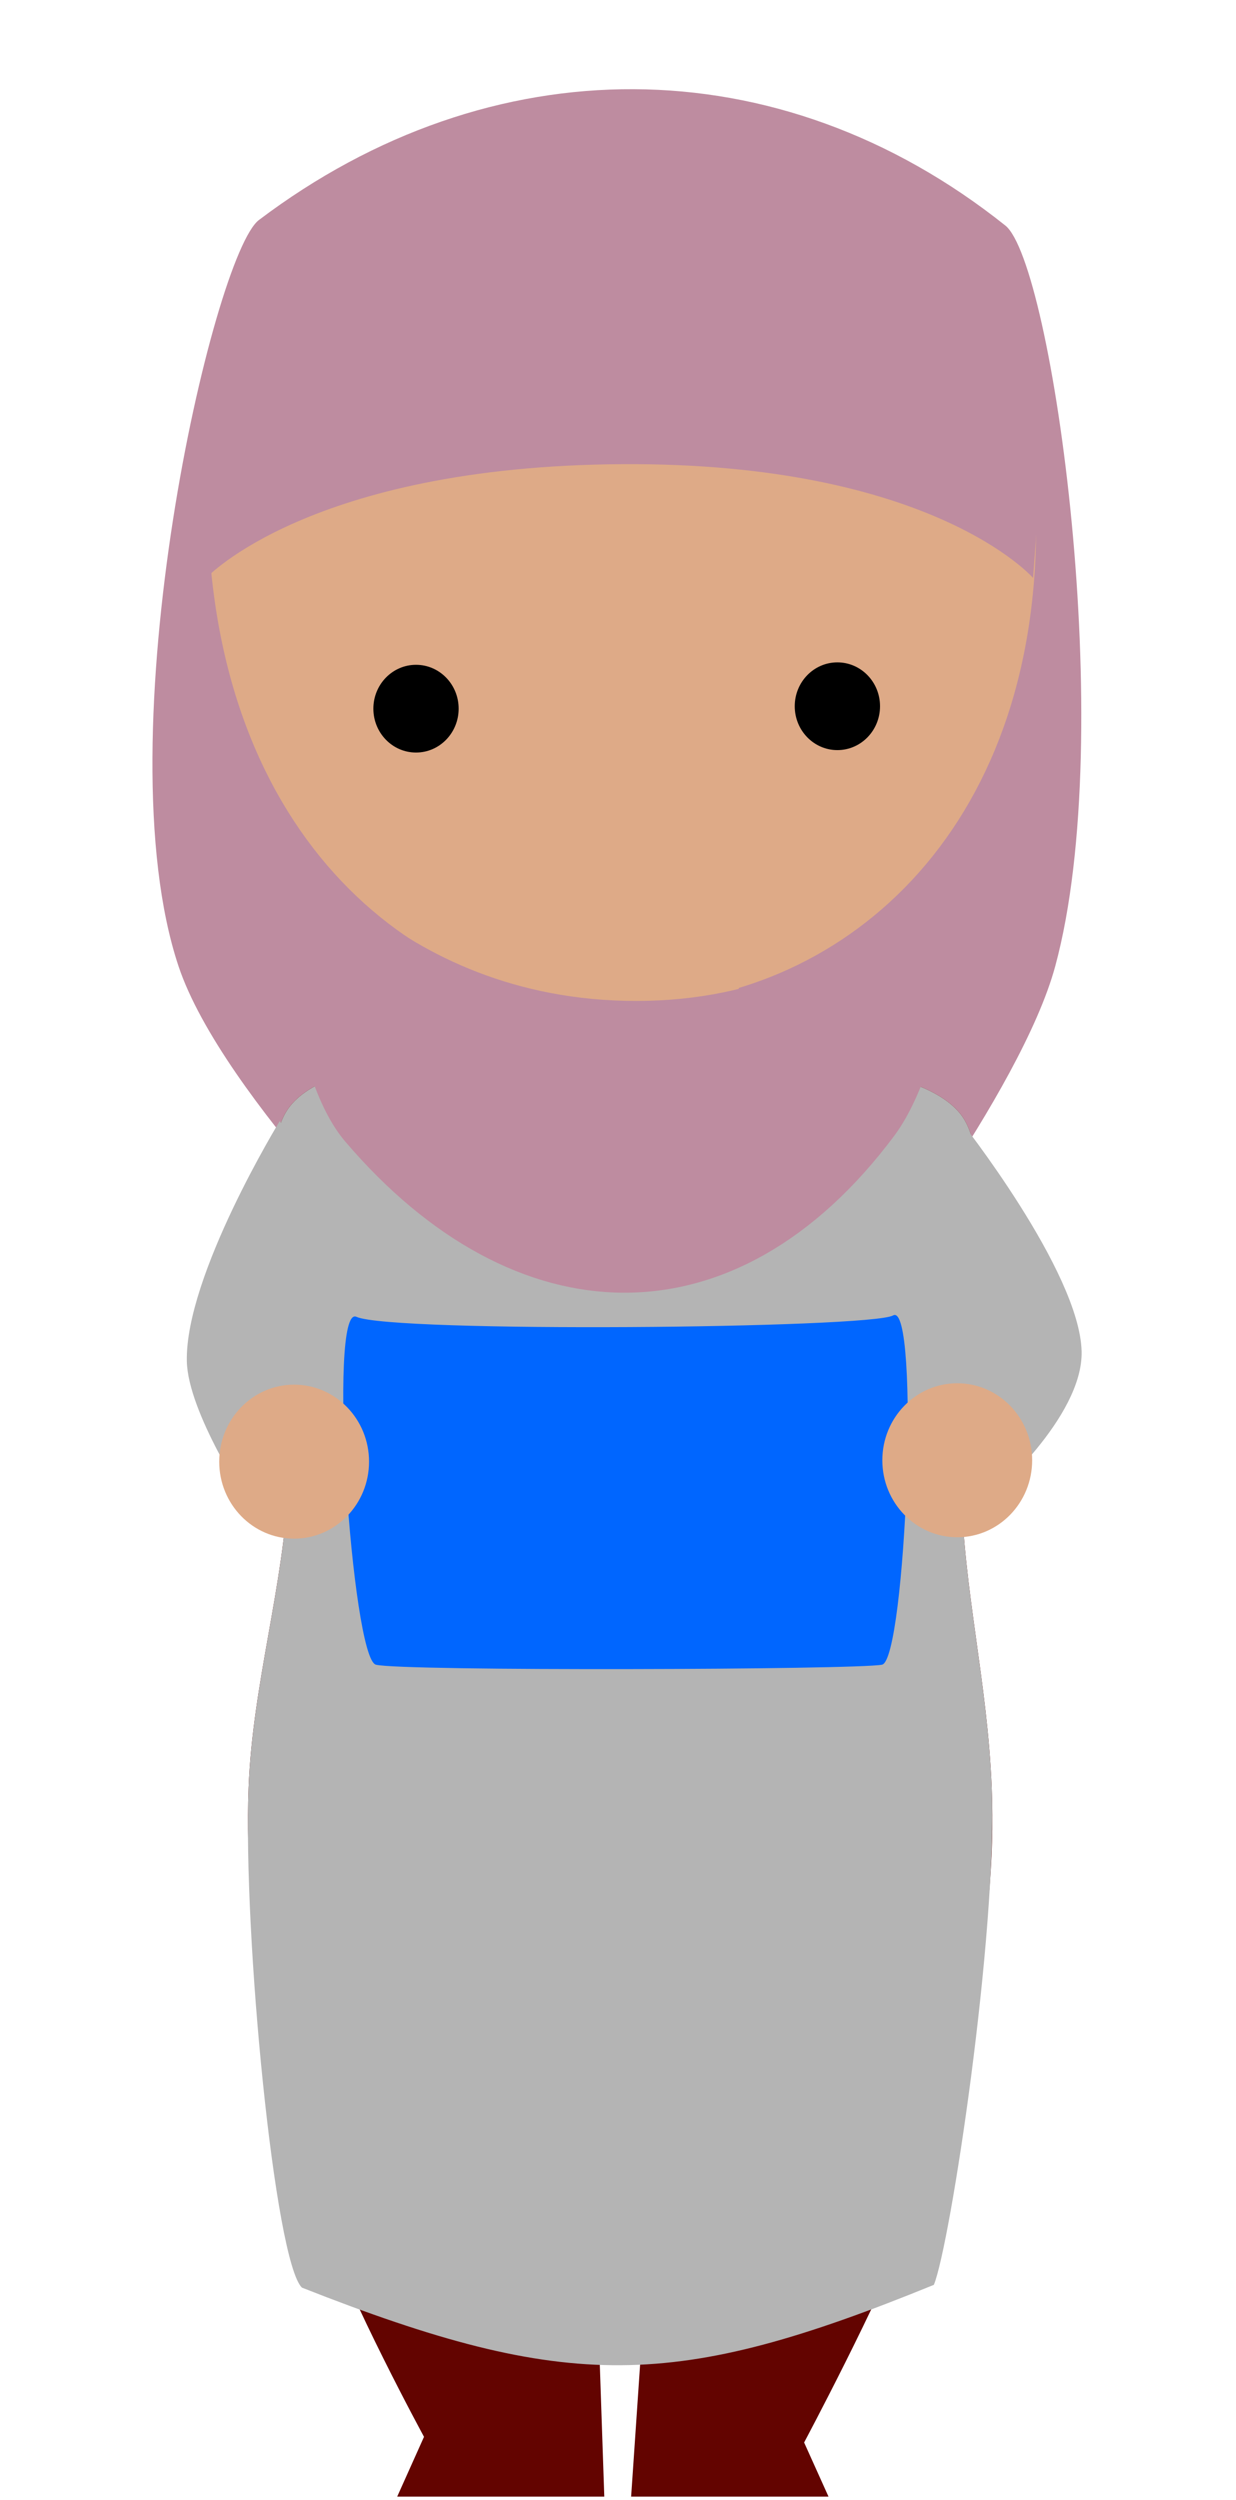 <?xml version="1.0" encoding="UTF-8" standalone="no"?>
<!-- Created with Inkscape (http://www.inkscape.org/) -->

<svg
   xmlns:dc="http://purl.org/dc/elements/1.1/"
   xmlns:cc="http://creativecommons.org/ns#"
   xmlns:rdf="http://www.w3.org/1999/02/22-rdf-syntax-ns#"
   xmlns:svg="http://www.w3.org/2000/svg"
   xmlns="http://www.w3.org/2000/svg"
   xmlns:sodipodi="http://sodipodi.sourceforge.net/DTD/sodipodi-0.dtd"
   xmlns:inkscape="http://www.inkscape.org/namespaces/inkscape"
   width="225"
   height="455"
   id="svg2"
   version="1.1"
   inkscape:version="0.48.4 r9939"
   sodipodi:docname="chara2.svg">
  <defs
     id="defs4" />
  <sodipodi:namedview
     id="base"
     pagecolor="#ffffff"
     bordercolor="#666666"
     borderopacity="1.0"
     inkscape:pageopacity="0.0"
     inkscape:pageshadow="2"
     inkscape:zoom="0.98994949"
     inkscape:cx="381.34279"
     inkscape:cy="294.02481"
     inkscape:document-units="px"
     inkscape:current-layer="layer1"
     showgrid="false"
     showguides="true"
     inkscape:guide-bbox="true"
     inkscape:window-width="1863"
     inkscape:window-height="1056"
     inkscape:window-x="57"
     inkscape:window-y="24"
     inkscape:window-maximized="1">
    <sodipodi:guide
       orientation="0,1"
       position="550.533,456.589"
       id="guide4240" />
  </sodipodi:namedview>
  <g
     inkscape:label="Ebene 1"
     inkscape:groupmode="layer"
     id="layer1"
     transform="translate(0,-597.366)">
    <path
       style="fill:#be8ca0;fill-opacity:1;stroke:none"
       d="m 47.142,637.405 c 42.183,-31.864 94.534,-31.95 135.866,1.01 8.559,6.826 20.618,92.244 9.091,134.804 -6.239,23.035 -36.365,61.67 -36.365,61.67 l -77.782,-1.515 c 0,0 -37.512,-36.311 -45.457,-60.155 -13.886,-41.672 6.306,-129.514 14.647,-135.815 z"
       id="path3871"
       inkscape:connector-curvature="0"
       sodipodi:nodetypes="sssccss" />
    <g
       id="g3846"
       transform="translate(-235.701,419.429)">
      <g
         id="g3840">
        <g
           id="g3835">
          <g
             style="fill:#deaa87;fill-opacity:1"
             id="g3808"
             transform="matrix(0.621,0,0,0.621,143.085,78.438)">
            <rect
               y="448.791"
               x="297.143"
               height="46.429"
               width="68.571"
               id="rect3810"
               style="fill:#deaa87;fill-opacity:1;fill-rule:nonzero;stroke:none" />
            <path
               sodipodi:nodetypes="sscs"
               inkscape:connector-curvature="0"
               id="path3812"
               d="m 210,308.076 c 2.043,197.481 245.814,192.384 242.857,2.857 C 452.052,259.318 330,195.219 330,195.219 c 0,0 -120.454,69.009 -120,112.857 z"
               style="fill:#deaa87;fill-opacity:1;stroke:none" />
          </g>
        </g>
      </g>
    </g>
    <path
       sodipodi:nodetypes="cccscsssccccccccssscsc"
       inkscape:connector-curvature="0"
       id="path3814"
       d="m 91.379,789.723 21.734,16.077 21.291,-14.603 c 0,0 31.655,-1.826 40.364,8.845 6.681,8.185 0.444,31.693 0.444,31.693 0,0 -0.481,24.182 -0.21,36.495 0.407,18.546 4.76,35.216 5.535,54.536 1.068,26.635 -5.544,54.475 -15.082,79.366 -5.487,14.32 -19.073,39.806 -19.073,39.806 l 4.438,9.854 -35.929,0 5.321,-78.249 -12.867,0 2.66,78.249 -37.699,0 4.88,-10.884 c 0,0 -13.666,-25.137 -18.187,-38.775 -8.467,-25.544 -14.777,-52.475 -13.75,-79.366 0.725,-18.97 6.48,-36.85 7.247,-55.547 0.503,-12.26 0.294,-35.347 0.294,-35.347 0,0 -6.87,-24.498 3.5e-4,-33.155 8.211,-10.345 38.588,-8.994 38.588,-8.994 z"
       style="fill:#630400;fill-opacity:1;stroke:none" />
    <path
       transform="matrix(0.621,0,0,0.621,-90.83,498.224)"
       d="m 280.714,367.362 c 0,7.101 -5.596,12.857 -12.5,12.857 -6.904,0 -12.5,-5.756 -12.5,-12.857 0,-7.101 5.596,-12.857 12.5,-12.857 6.904,0 12.5,5.756 12.5,12.857 z"
       sodipodi:ry="12.857142"
       sodipodi:rx="12.5"
       sodipodi:cy="367.36218"
       sodipodi:cx="268.21429"
       id="path3831"
       style="fill:#000000;fill-opacity:1;fill-rule:nonzero;stroke:none"
       sodipodi:type="arc" />
    <path
       transform="matrix(0.621,0,0,0.621,-14.124,497.781)"
       sodipodi:type="arc"
       style="fill:#000000;fill-opacity:1;fill-rule:nonzero;stroke:none"
       id="path3833"
       sodipodi:cx="268.21429"
       sodipodi:cy="367.36218"
       sodipodi:rx="12.5"
       sodipodi:ry="12.857142"
       d="m 280.714,367.362 c 0,7.101 -5.596,12.857 -12.5,12.857 -6.904,0 -12.5,-5.756 -12.5,-12.857 0,-7.101 5.596,-12.857 12.5,-12.857 6.904,0 12.5,5.756 12.5,12.857 z" />
    <path
       style="fill:#be8ca0;fill-opacity:1;stroke:none"
       d="m 37.546,702.56 c 0,0 18.865,-20.372 75.761,-20.708 56.42,-0.334 74.751,20.708 74.751,20.708 l 2.02,-27.274 -56.569,-55.053 -44.447,-2.525 -54.548,59.599 z"
       id="path3867"
       inkscape:connector-curvature="0"
       sodipodi:nodetypes="cscccccc" />
    <path
       style="fill:none;stroke:none"
       d="m 34.01,625.283 155.058,1.01 4.041,146.926 -40.911,70.762 -72.731,1.01 -47.477,-71.772 z"
       id="path3869"
       inkscape:connector-curvature="0" />
    <path
       style="fill:#b4b4b4;fill-opacity:1;stroke:none"
       d="m 91.379,789.723 21.734,16.077 21.291,-14.603 c 0,0 31.655,-1.826 40.364,8.845 6.681,8.185 0.444,31.693 0.444,31.693 0,0 -0.481,24.182 -0.21,36.495 0.407,18.546 4.76,35.216 5.535,54.536 1.068,26.635 -7.565,83.264 -10.536,90.478 -47.052,19.186 -66.412,19.659 -115.042,0.505 -4.932,-4.836 -10.737,-64.091 -9.709,-90.983 0.725,-18.97 6.48,-36.85 7.247,-55.547 0.503,-12.26 0.294,-35.347 0.294,-35.347 0,0 -6.87,-24.498 3.5e-4,-33.155 8.211,-10.345 38.588,-8.994 38.588,-8.994 z"
       id="path3875"
       inkscape:connector-curvature="0"
       sodipodi:nodetypes="cccscssccsscsc" />
    <path
       style="fill:#be8ca0;fill-opacity:1;stroke:none"
       d="m 50.173,744.935 c 0,0 19.899,33.604 63.64,34.598 45.876,1.042 63.64,-34.093 63.64,-34.093 0,0 -2.946,42.961 -14.647,58.64 -28.877,38.693 -69.216,37.181 -100.005,1.01 C 49.973,790.021 50.173,744.935 50.173,744.935 z"
       id="path3873"
       inkscape:connector-curvature="0"
       sodipodi:nodetypes="cscssc" />
    <path
       sodipodi:nodetypes="sssss"
       inkscape:connector-curvature="0"
       id="path4178"
       d="m 64.884,837.048 c 6.469,2.935 93.412,2.129 97.699,-0.253 4.934,-2.741 2.308,62.678 -2.02,63.571 -4.487,0.927 -87.609,1.216 -92.143,0 -4.367,-1.171 -8.807,-65.71 -3.536,-63.319 z"
       style="fill:#0066ff;fill-opacity:1;stroke:none" />
    <path
       style="fill:#b4b4b4;fill-opacity:1;stroke:none"
       d="m 174.674,801.161 -6.819,21.466 c 0,0 7.071,12.548 7.071,19.445 0,5.912 -6.061,16.668 -6.061,16.668 l 11.364,11.112 c 0,0 16.961,-14.46 16.668,-26.517 -0.356,-14.594 -22.223,-42.174 -22.223,-42.174 z"
       id="path4214"
       inkscape:connector-curvature="0"
       sodipodi:nodetypes="ccsccsc" />
    <path
       transform="translate(4.299,570.366)"
       d="m 183.595,292.792 c 0,7.741 -6.106,14.016 -13.637,14.016 -7.532,0 -13.637,-6.275 -13.637,-14.016 0,-7.741 6.106,-14.016 13.637,-14.016 7.532,0 13.637,6.275 13.637,14.016 z"
       sodipodi:ry="14.015866"
       sodipodi:rx="13.637059"
       sodipodi:cy="292.79245"
       sodipodi:cx="169.95816"
       id="path4180"
       style="fill:#deaa87;fill-opacity:1;fill-rule:nonzero;stroke:none"
       sodipodi:type="arc" />
    <path
       style="fill:#b4b4b4;fill-opacity:1;stroke:none"
       d="m 50.93,801.413 c 0,0 -17.215,28.075 -16.92,43.689 0.177,9.349 11.112,25.759 11.112,25.759 l 14.9,-12.122 c 0,0 -6.48,-11.392 -6.566,-17.678 -0.11,-8.092 7.829,-22.981 7.829,-22.981 z"
       id="path4212"
       inkscape:connector-curvature="0"
       sodipodi:nodetypes="csccscc" />
    <path
       sodipodi:type="arc"
       style="fill:#deaa87;fill-opacity:1;fill-rule:nonzero;stroke:none"
       id="path4182"
       sodipodi:cx="169.95816"
       sodipodi:cy="292.79245"
       sodipodi:rx="13.637059"
       sodipodi:ry="14.015866"
       d="m 183.595,292.792 c 0,7.741 -6.106,14.016 -13.637,14.016 -7.532,0 -13.637,-6.275 -13.637,-14.016 0,-7.741 6.106,-14.016 13.637,-14.016 7.532,0 13.637,6.275 13.637,14.016 z"
       transform="translate(-116.414,570.619)" />
  </g>
</svg>
